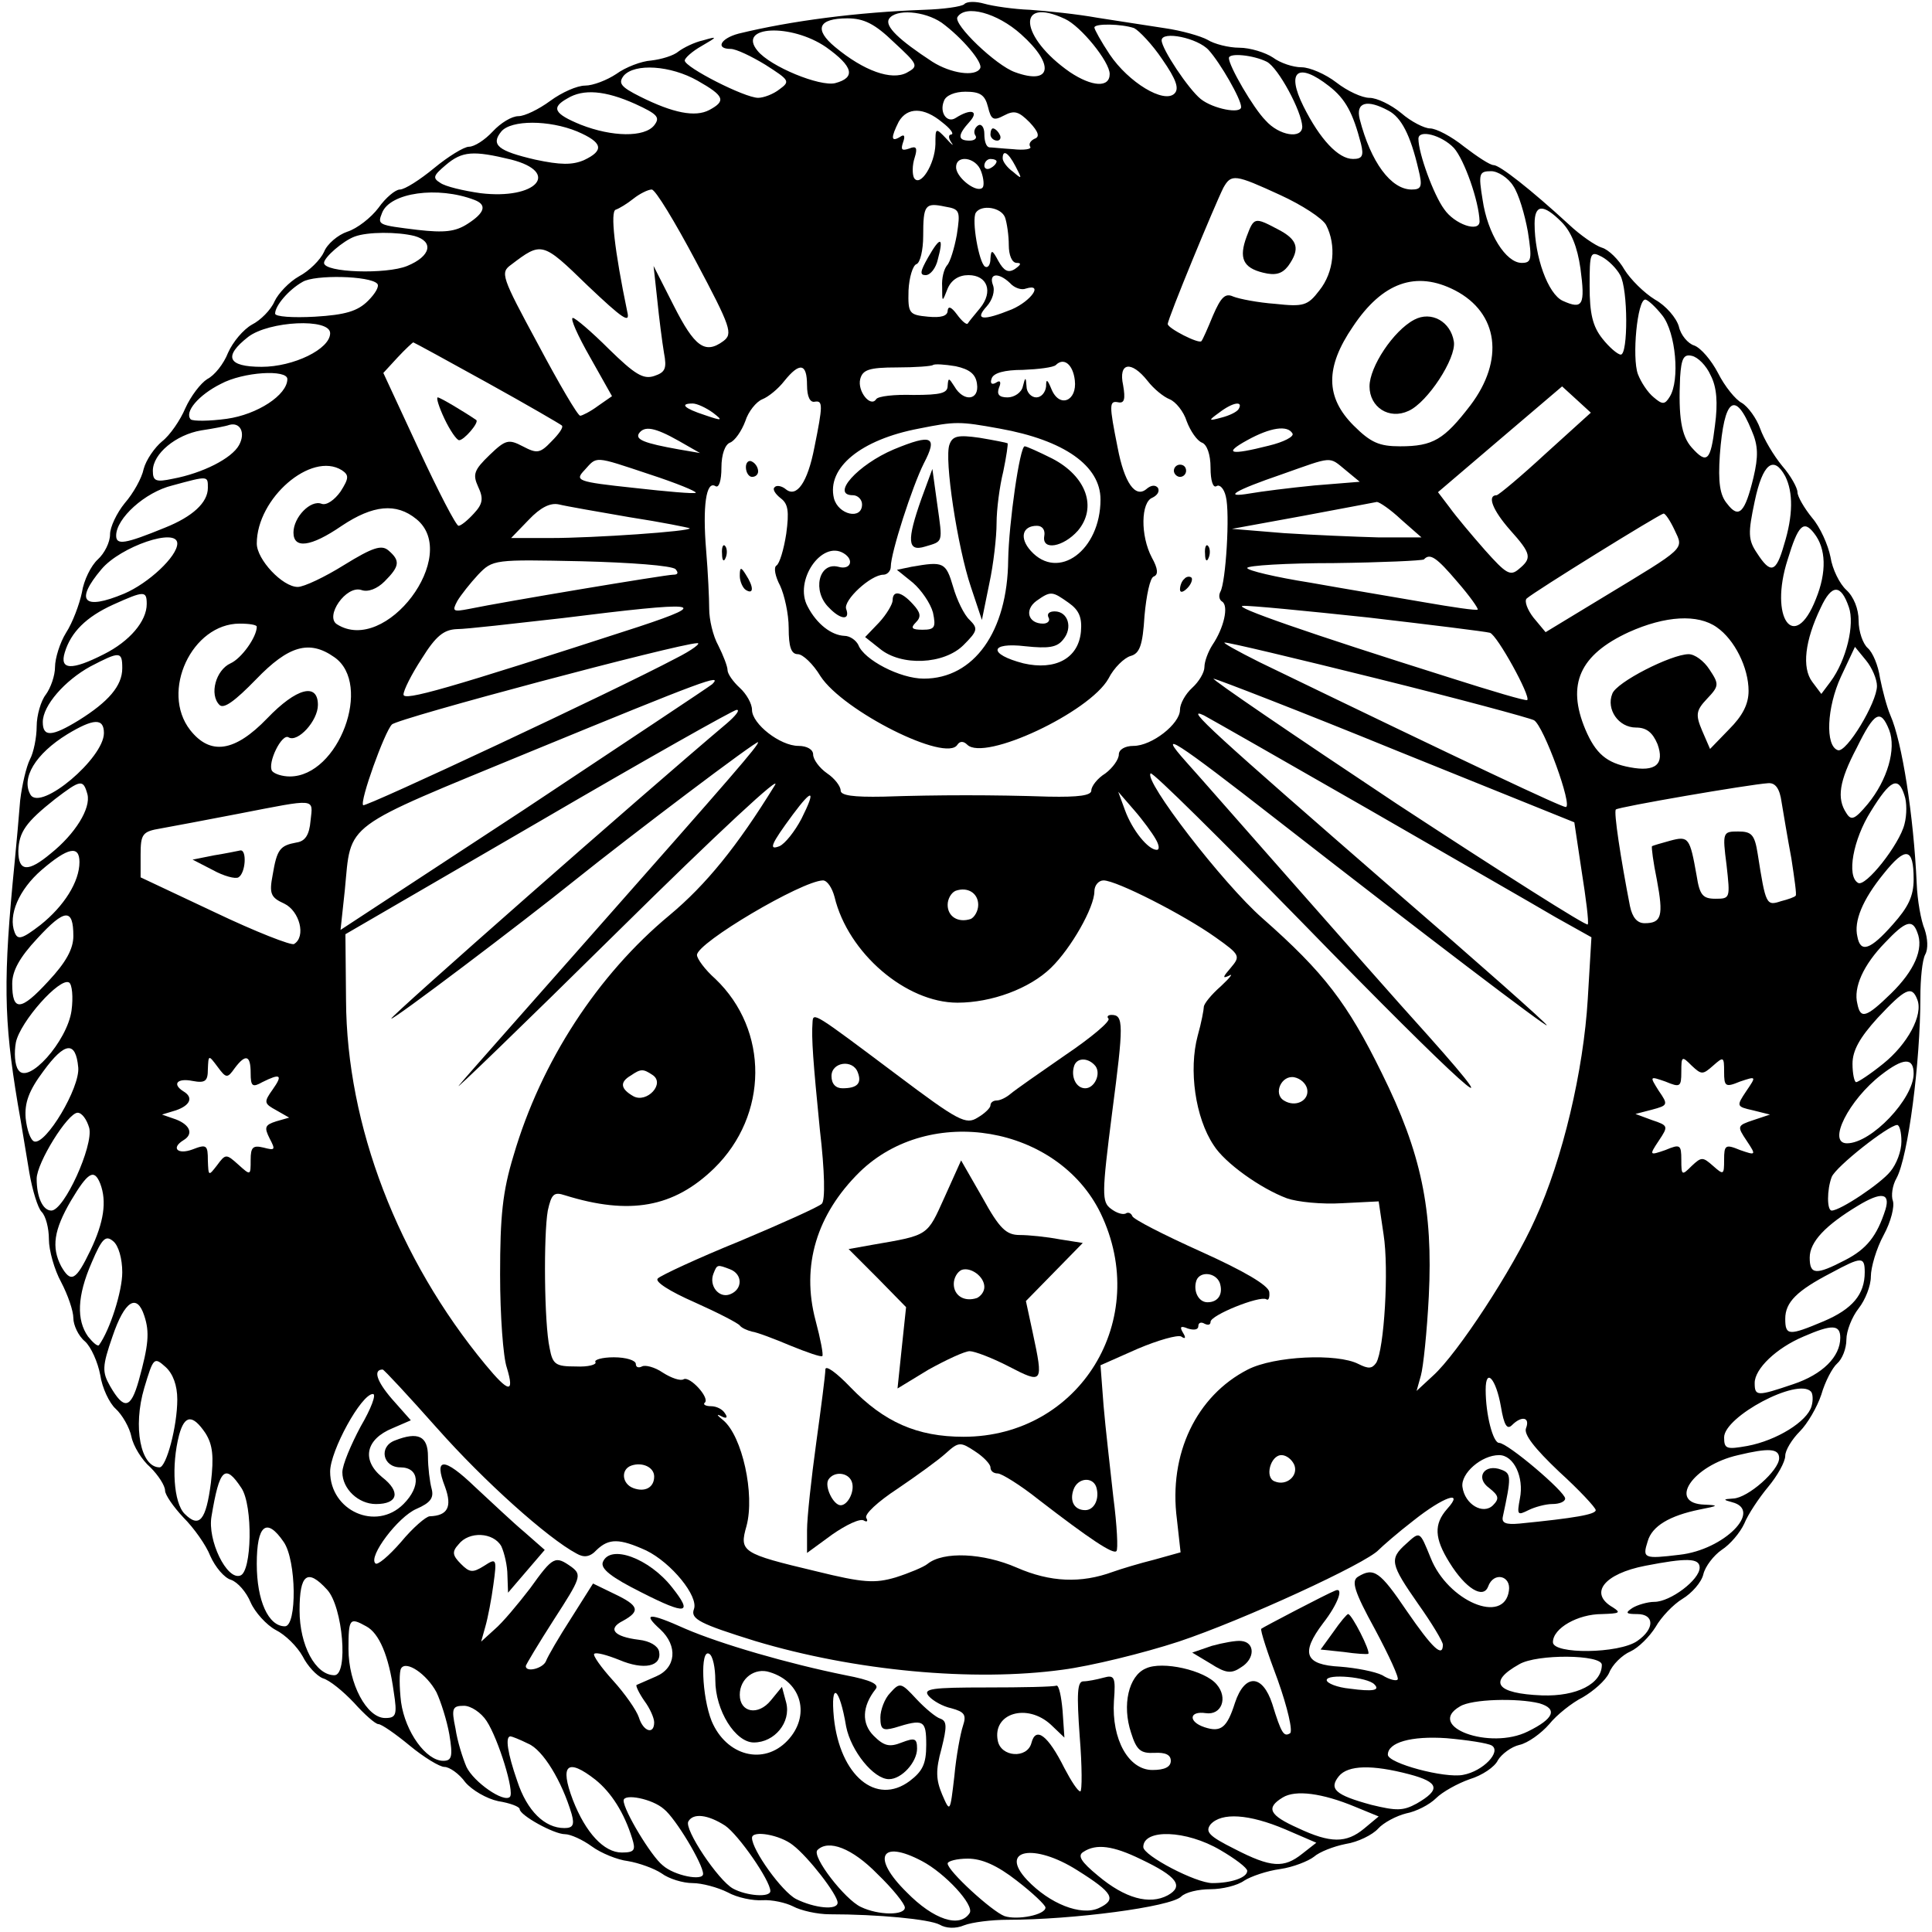 <?xml version="1.0" standalone="no"?>
<!DOCTYPE svg PUBLIC "-//W3C//DTD SVG 20010904//EN"
 "http://www.w3.org/TR/2001/REC-SVG-20010904/DTD/svg10.dtd">
<svg version="1.0" xmlns="http://www.w3.org/2000/svg"
 width="316pt" height="316pt" viewBox="0 0 316 316"
 preserveAspectRatio="xMidYMid meet">

<g transform="translate(0,316) scale(0.1,-0.1)"
fill="#000000" stroke="none">
<path d="M1577 3153 c-5 -4 -34 -8 -65 -9 -110 -4 -218 -18 -304 -39 -30 -8
-38 -25 -13 -25 9 0 34 -12 57 -26 39 -25 41 -27 23 -40 -10 -8 -26 -14 -35
-14 -22 0 -120 50 -120 61 0 4 12 15 28 24 26 15 26 16 2 9 -14 -3 -32 -12
-40 -18 -8 -7 -28 -13 -45 -15 -16 -1 -42 -11 -57 -22 -15 -10 -38 -19 -51
-19 -13 0 -38 -11 -57 -25 -19 -14 -42 -25 -52 -25 -11 0 -29 -11 -42 -25 -13
-14 -30 -25 -39 -25 -8 0 -34 -16 -57 -35 -23 -19 -48 -35 -56 -35 -7 0 -23
-13 -35 -30 -12 -16 -35 -34 -51 -39 -15 -5 -33 -20 -38 -33 -6 -13 -24 -31
-41 -40 -16 -9 -34 -28 -40 -41 -6 -14 -23 -31 -37 -38 -14 -8 -31 -28 -39
-46 -7 -18 -22 -37 -34 -43 -11 -7 -27 -28 -36 -48 -8 -19 -25 -44 -38 -54
-12 -10 -26 -30 -30 -45 -3 -15 -17 -40 -31 -56 -13 -16 -24 -39 -24 -51 0
-13 -9 -31 -20 -41 -11 -10 -23 -34 -26 -54 -4 -19 -15 -49 -26 -66 -10 -16
-18 -42 -18 -56 0 -14 -7 -34 -15 -45 -8 -10 -15 -34 -15 -52 0 -18 -5 -43
-11 -54 -6 -12 -13 -42 -16 -67 -2 -25 -6 -71 -9 -101 -19 -191 -18 -257 5
-395 6 -33 14 -84 19 -113 5 -29 14 -58 20 -64 7 -7 12 -27 12 -45 0 -18 9
-50 20 -70 11 -21 20 -47 20 -59 0 -11 8 -29 19 -38 10 -9 21 -34 25 -55 3
-21 15 -46 25 -55 11 -10 23 -31 26 -46 3 -15 17 -38 31 -50 13 -13 24 -30 24
-38 0 -7 14 -27 30 -44 17 -17 37 -45 44 -63 8 -18 23 -36 34 -39 11 -4 25
-20 32 -37 7 -16 26 -37 41 -45 16 -8 35 -27 44 -43 8 -16 23 -32 33 -36 11
-3 33 -21 51 -40 17 -19 35 -35 40 -35 5 0 28 -16 51 -35 23 -19 49 -35 57
-35 8 0 24 -11 34 -25 11 -13 35 -27 54 -31 19 -3 35 -9 35 -13 0 -10 56 -41
74 -41 9 0 29 -9 44 -20 15 -11 42 -22 59 -24 18 -3 43 -12 55 -20 12 -9 35
-16 51 -16 15 0 41 -7 57 -15 16 -9 42 -14 57 -13 16 1 38 -4 50 -10 13 -7 40
-13 60 -13 79 0 163 -8 180 -17 10 -6 26 -7 40 -1 13 5 45 9 71 9 106 0 267
21 284 38 7 7 28 12 48 12 19 0 44 6 55 14 11 7 37 16 59 19 21 3 46 13 55 20
9 8 32 17 52 21 20 3 44 15 53 25 9 10 30 21 46 25 16 3 38 14 49 25 10 10 35
24 55 31 20 6 41 20 46 31 6 10 22 22 35 25 14 3 36 19 49 34 12 15 37 35 55
44 17 10 37 27 43 40 5 13 21 29 35 35 13 6 31 24 41 40 9 16 29 37 44 46 15
9 31 27 34 40 3 13 17 31 30 40 14 9 30 28 37 43 6 15 24 42 39 60 15 18 28
41 28 51 0 9 11 27 24 40 12 12 28 39 35 60 6 21 18 44 26 51 8 7 15 24 15 39
0 14 9 37 20 51 11 14 20 37 20 52 0 15 9 46 21 68 12 22 18 47 15 56 -3 8 -1
25 6 37 19 35 39 190 39 296 0 29 3 61 8 70 5 9 4 26 -1 41 -6 14 -12 48 -13
75 -5 111 -24 232 -43 275 -6 14 -13 41 -17 61 -3 21 -12 42 -20 49 -8 7 -15
27 -15 45 0 19 -8 39 -20 50 -11 10 -23 34 -26 54 -4 20 -17 49 -30 64 -13 16
-24 35 -24 42 0 7 -11 27 -25 43 -14 17 -30 44 -36 61 -6 17 -20 36 -30 42
-10 5 -28 27 -39 49 -11 21 -28 41 -39 45 -10 3 -22 17 -25 31 -4 14 -21 34
-39 44 -18 11 -40 33 -50 49 -9 16 -26 33 -37 36 -10 3 -35 20 -54 38 -62 57
-113 97 -123 97 -6 0 -27 14 -48 30 -21 17 -46 30 -56 30 -9 0 -31 11 -47 25
-17 14 -40 25 -52 25 -12 0 -36 11 -54 25 -18 14 -44 25 -57 25 -14 0 -35 7
-47 16 -12 8 -37 16 -55 16 -17 0 -41 6 -52 13 -11 6 -42 15 -70 19 -27 4 -77
12 -110 17 -33 6 -82 11 -110 13 -27 1 -61 6 -75 10 -14 4 -29 4 -33 -1z m-37
-30 c33 -24 69 -66 63 -75 -8 -14 -48 -8 -78 11 -55 36 -78 58 -71 70 11 17
58 13 86 -6z m130 -19 c56 -50 50 -84 -10 -62 -31 11 -101 78 -94 90 13 21 65
7 104 -28z m72 25 c26 -12 73 -70 73 -90 0 -23 -29 -21 -65 3 -82 57 -89 125
-8 87z m-280 -38 c40 -37 41 -39 21 -50 -25 -13 -70 3 -117 42 -35 29 -28 47
20 47 27 0 45 -9 76 -39z m393 23 c8 -4 30 -27 46 -51 23 -33 28 -48 20 -56
-17 -17 -75 18 -106 64 -14 21 -25 41 -25 44 0 7 45 6 65 -1z m-504 -31 c45
-32 49 -50 15 -59 -25 -6 -106 27 -127 53 -34 41 55 45 112 6z m626 -5 c19
-21 53 -80 53 -93 0 -12 -46 -3 -66 13 -20 16 -64 82 -64 96 0 16 59 4 77 -16z
m95 -19 c19 -10 57 -81 58 -106 0 -21 -38 -15 -60 10 -20 20 -60 89 -60 102 0
9 40 5 62 -6z m-931 -31 c44 -25 47 -33 19 -48 -23 -12 -59 -5 -113 22 -32 16
-36 22 -27 34 18 21 77 17 121 -8z m1033 -9 c27 -21 39 -44 52 -94 5 -20 2
-25 -13 -25 -24 0 -54 32 -81 86 -29 58 -9 73 42 33z m-1135 -29 c37 -17 41
-22 31 -35 -16 -20 -69 -19 -120 1 -44 18 -49 28 -22 43 26 16 62 13 111 -9z
m577 -5 c5 -21 9 -23 26 -14 17 9 24 7 42 -11 15 -16 17 -24 8 -27 -6 -3 -10
-8 -7 -13 3 -4 -10 -6 -28 -4 -17 1 -35 3 -39 3 -5 1 -8 10 -8 22 0 11 -5 17
-10 14 -6 -4 -8 -11 -5 -16 4 -5 -1 -9 -9 -9 -20 0 -20 9 0 31 16 18 2 22 -23
6 -14 -9 -27 9 -19 28 3 9 18 15 35 15 24 0 32 -5 37 -25z m655 -6 c21 -11 36
-40 49 -96 7 -28 5 -33 -11 -33 -34 0 -67 45 -85 115 -7 28 12 33 47 14z
m-730 -19 c13 -10 20 -19 15 -20 -5 0 -5 -6 0 -13 5 -7 1 -4 -8 6 -18 19 -18
18 -18 -9 -1 -33 -25 -71 -35 -55 -3 6 -3 21 1 33 5 16 3 20 -9 15 -12 -4 -14
-2 -10 10 4 11 2 14 -5 9 -15 -9 -15 -1 -2 25 14 24 41 24 71 -1z m-597 -15
c42 -18 45 -31 11 -47 -19 -8 -38 -8 -80 1 -60 14 -73 24 -55 46 16 19 78 19
124 0z m1434 -27 c17 -19 41 -87 42 -120 0 -19 -41 -5 -58 20 -17 23 -42 91
-42 115 0 16 38 6 58 -15z m-1542 -19 c82 -21 41 -66 -50 -55 -28 4 -58 11
-66 17 -13 8 -11 12 9 29 27 23 45 24 107 9z m825 -11 c11 -21 11 -22 -4 -9
-10 7 -17 17 -17 22 0 15 9 10 21 -13z m-56 -9 c4 -11 5 -23 2 -26 -9 -9 -40
14 -43 31 -3 24 33 20 41 -5z m25 17 c0 -3 -4 -8 -10 -11 -5 -3 -10 -1 -10 4
0 6 5 11 10 11 6 0 10 -2 10 -4z m845 -40 c9 -13 19 -47 24 -75 7 -45 6 -51
-10 -51 -26 0 -56 48 -64 103 -7 43 -6 47 14 47 11 0 28 -11 36 -24z m-381
-15 c35 -16 69 -38 75 -49 17 -33 13 -77 -11 -107 -19 -25 -26 -27 -72 -22
-28 2 -59 8 -69 12 -13 6 -20 -1 -33 -31 -9 -22 -17 -40 -19 -42 -4 -5 -55 21
-55 28 0 9 77 195 91 223 13 23 19 22 93 -12z m-1318 -8 c21 -8 17 -21 -11
-39 -20 -13 -38 -15 -82 -10 -65 8 -66 8 -58 28 13 33 91 44 151 21z m362
-100 c58 -109 61 -119 45 -131 -30 -22 -47 -9 -81 58 l-33 65 6 -55 c3 -30 8
-69 11 -87 5 -26 2 -32 -16 -38 -18 -6 -32 3 -74 44 -28 28 -55 51 -59 51 -5
0 8 -29 28 -64 l36 -64 -23 -16 c-12 -9 -26 -16 -29 -16 -4 0 -35 53 -69 117
-60 111 -62 117 -44 130 50 38 51 38 125 -34 58 -55 70 -63 65 -43 -21 101
-28 164 -19 167 6 2 19 10 29 18 10 8 24 15 30 15 6 0 38 -53 72 -117z m427
43 c-4 -22 -11 -45 -16 -50 -5 -6 -9 -21 -8 -35 0 -26 0 -26 9 -3 6 14 18 22
34 22 31 0 41 -27 19 -54 -10 -12 -19 -23 -20 -25 -2 -3 -10 4 -18 15 -9 12
-14 14 -15 6 0 -9 -11 -12 -32 -10 -31 3 -33 5 -32 43 1 21 7 41 13 43 6 2 11
23 11 46 0 51 3 55 36 48 24 -4 25 -7 19 -46z m79 28 c3 -9 6 -29 6 -45 0 -16
5 -29 13 -29 8 0 7 -3 -3 -10 -11 -7 -18 -3 -27 13 -10 19 -12 19 -13 4 0 -10
-4 -16 -9 -13 -10 7 -22 76 -15 88 9 14 42 9 48 -8z m910 -7 c16 -16 26 -41
31 -76 8 -60 4 -68 -29 -53 -24 11 -46 72 -46 126 0 32 14 33 44 3z m-1876
-23 c32 -9 27 -33 -12 -49 -34 -14 -136 -11 -136 5 0 9 31 36 50 43 21 8 70 8
98 1z m1972 -64 c13 -23 13 -130 1 -130 -5 0 -19 12 -30 26 -16 20 -21 41 -21
86 0 55 1 58 20 48 11 -6 24 -19 30 -30z m-2033 -14 c4 -4 -3 -16 -15 -28 -17
-17 -37 -23 -87 -26 -36 -2 -65 0 -65 5 0 13 22 39 45 52 20 12 110 10 122 -3z
m1035 1 c7 -8 19 -12 26 -9 29 9 9 -20 -23 -34 -47 -19 -62 -18 -41 5 9 10 14
25 10 35 -7 19 9 21 28 3z m728 -12 c71 -37 81 -114 25 -188 -43 -56 -61 -67
-115 -67 -34 0 -48 6 -76 34 -46 46 -47 95 -1 162 48 72 103 92 167 59z m339
-41 c22 -28 29 -106 12 -133 -8 -13 -12 -13 -26 -1 -10 8 -21 25 -26 38 -10
27 -1 122 12 122 4 0 17 -12 28 -26z m-2179 -29 c0 -26 -60 -55 -112 -55 -56
0 -63 17 -22 49 34 26 134 31 134 6z m257 -81 c65 -36 120 -68 122 -70 3 -3
-5 -14 -17 -26 -19 -20 -24 -20 -47 -8 -23 12 -28 11 -54 -14 -26 -25 -28 -32
-19 -52 9 -19 8 -28 -7 -44 -10 -11 -21 -20 -25 -20 -4 0 -33 56 -65 125 l-58
125 23 25 c13 14 25 25 26 25 1 0 56 -30 121 -66z m2001 12 c10 -19 12 -45 7
-82 -7 -58 -13 -64 -38 -36 -17 19 -22 50 -19 115 2 31 6 38 19 35 10 -2 24
-16 31 -32z m-1200 -14 c4 -27 -22 -30 -37 -4 -9 14 -10 15 -11 1 0 -12 -11
-15 -56 -15 -31 1 -58 -2 -61 -7 -9 -14 -31 13 -26 33 4 15 14 19 60 19 30 0
57 2 59 4 3 2 19 1 37 -2 23 -5 33 -13 35 -29z m160 6 c4 -34 -25 -46 -38 -15
-7 17 -9 18 -9 5 -1 -10 -8 -18 -16 -18 -8 0 -16 8 -16 18 -1 16 -2 16 -6 0
-2 -10 -14 -18 -25 -18 -14 0 -18 5 -14 16 4 9 2 13 -5 8 -7 -4 -10 -1 -7 7 3
9 21 14 51 14 25 1 50 4 54 8 13 13 28 1 31 -25z m-438 -8 c0 -19 5 -29 13
-27 13 2 13 -6 -1 -75 -11 -57 -29 -83 -47 -68 -6 5 -15 7 -18 3 -4 -3 1 -11
10 -18 12 -9 14 -21 9 -58 -4 -26 -11 -49 -16 -52 -5 -3 -2 -18 6 -33 7 -15
14 -46 14 -69 0 -31 4 -43 15 -43 8 0 25 -16 37 -36 37 -57 206 -142 224 -112
4 6 10 6 16 0 28 -28 200 53 231 108 9 18 26 34 36 37 15 4 20 17 23 66 3 33
9 62 15 64 8 3 7 13 -3 31 -19 36 -18 91 1 98 8 4 12 10 9 16 -4 5 -11 5 -19
-2 -18 -15 -36 10 -47 68 -14 70 -14 77 1 74 10 -2 12 5 8 28 -8 37 13 41 40
7 10 -13 26 -26 36 -30 10 -4 23 -20 28 -36 6 -16 17 -32 25 -35 8 -3 14 -19
14 -41 0 -21 4 -34 10 -30 5 3 12 -4 15 -17 7 -27 0 -141 -9 -156 -3 -6 -2
-13 3 -16 11 -7 3 -43 -16 -71 -7 -11 -13 -27 -13 -36 0 -9 -9 -24 -20 -34
-11 -10 -20 -26 -20 -36 0 -23 -46 -59 -76 -59 -14 0 -24 -6 -24 -14 0 -8 -10
-22 -22 -31 -13 -8 -23 -21 -23 -28 0 -8 -20 -11 -70 -10 -89 3 -181 3 -270 0
-50 -1 -70 2 -70 10 0 7 -10 20 -22 28 -13 9 -23 23 -23 31 0 8 -10 14 -24 14
-30 0 -76 36 -76 59 0 10 -9 26 -20 36 -11 10 -20 23 -20 29 0 6 -7 24 -15 40
-9 16 -15 43 -15 60 0 17 -2 60 -5 96 -6 72 0 114 15 105 6 -4 10 9 10 30 0
22 6 38 14 41 8 3 19 19 25 35 5 16 18 32 28 36 10 4 26 17 36 30 25 31 37 29
37 -7z m-850 10 c0 -26 -49 -58 -99 -65 -29 -4 -55 -4 -59 -1 -11 12 13 40 49
58 37 20 109 24 109 8z m2058 -122 c-40 -37 -76 -67 -80 -68 -16 0 -7 -24 22
-57 35 -39 36 -46 14 -64 -14 -12 -21 -7 -55 31 -22 25 -48 56 -58 70 l-19 25
102 87 101 86 23 -21 24 -22 -74 -67z m-1362 67 c17 -13 16 -14 -13 -4 -34 11
-42 19 -20 19 7 0 22 -7 33 -15z m860 6 c-3 -5 -16 -11 -28 -14 -22 -6 -22 -5
-4 8 22 17 40 20 32 6z m839 -35 c11 -25 11 -43 3 -77 -14 -58 -24 -68 -43
-43 -12 14 -15 35 -12 80 7 93 25 106 52 40z m-2474 -24 c-12 -22 -60 -46
-108 -55 -28 -6 -33 -4 -33 13 0 28 38 59 79 66 20 3 41 7 46 9 18 5 27 -13
16 -33z m1244 27 c106 -19 165 -61 165 -116 0 -83 -69 -134 -114 -84 -19 21
-14 41 10 41 9 0 14 -7 12 -17 -4 -24 31 -18 55 9 32 38 14 89 -42 118 -22 11
-42 20 -45 20 -8 0 -26 -126 -27 -186 -1 -117 -56 -194 -138 -194 -39 0 -98
31 -107 55 -4 8 -14 15 -23 15 -21 1 -45 19 -60 48 -23 42 23 109 59 87 18
-11 11 -28 -9 -22 -32 8 -43 -40 -15 -67 19 -20 35 -21 28 -2 -5 14 40 56 61
56 6 0 12 6 12 13 0 23 35 131 54 169 23 44 14 49 -49 23 -59 -25 -104 -75
-67 -75 8 0 15 -7 15 -15 0 -26 -39 -17 -46 10 -12 50 44 96 139 114 60 12 66
12 132 0z m-525 -20 l35 -20 -35 6 c-56 10 -71 16 -65 26 9 13 26 10 65 -12z
m1004 12 c3 -5 -14 -14 -39 -20 -63 -16 -75 -13 -35 9 38 21 66 25 74 11z
m-1051 -67 c43 -14 77 -28 75 -30 -2 -2 -48 2 -101 8 -94 10 -97 12 -81 29 21
23 14 24 107 -7z m1138 7 l23 -19 -74 -6 c-41 -4 -88 -10 -105 -13 -47 -8 -25
5 51 31 85 30 77 30 105 7z m-1642 0 c12 -8 12 -13 -2 -35 -10 -14 -23 -23
-31 -20 -18 7 -46 -22 -46 -47 0 -27 28 -24 79 11 51 34 89 38 122 11 73 -59
-50 -223 -130 -172 -20 13 15 64 40 56 11 -4 26 2 38 14 25 25 26 34 6 51 -11
9 -25 5 -72 -24 -32 -20 -66 -36 -76 -36 -25 0 -67 45 -67 71 0 74 89 151 139
120z m2361 -10 c13 -26 13 -64 -2 -112 -13 -46 -22 -48 -44 -14 -15 22 -15 33
-4 85 13 62 31 76 50 41z m-2580 -19 c0 -24 -25 -47 -70 -65 -66 -27 -80 -29
-80 -13 0 28 47 71 92 82 59 16 58 16 58 -4z m690 -48 c52 -8 96 -17 98 -18 4
-5 -157 -16 -227 -16 l-65 0 29 30 c19 20 35 28 49 25 12 -3 64 -12 116 -21z
m1262 -4 l33 -29 -70 0 c-38 1 -108 4 -155 7 l-85 7 115 21 c63 12 118 22 122
23 4 0 22 -12 40 -29z m447 -17 c15 -32 20 -27 -117 -110 l-94 -57 -20 24
c-10 13 -15 27 -11 31 12 11 217 138 224 139 3 0 11 -12 18 -27z m228 -5 c20
-25 21 -64 3 -108 -35 -89 -77 -31 -46 65 17 56 26 65 43 43z m-2677 -17 c0
-21 -47 -65 -87 -82 -67 -28 -81 -12 -37 40 31 37 124 69 124 42z m815 -42 c5
-6 4 -9 -4 -9 -12 0 -276 -44 -334 -56 -26 -5 -28 -4 -19 13 6 10 21 29 34 43
24 25 26 25 169 22 79 -2 148 -7 154 -13z m1279 -21 c20 -23 34 -43 33 -45 -2
-2 -42 4 -88 12 -46 8 -130 22 -186 32 -57 9 -103 20 -103 24 0 4 64 8 142 8
78 1 144 4 147 6 10 11 21 3 55 -37z m640 -41 c10 -28 -4 -87 -30 -122 l-15
-20 -15 20 c-17 23 -12 67 14 121 18 39 33 39 46 1z m-2784 5 c0 -28 -28 -61
-70 -82 -53 -27 -73 -26 -64 3 10 33 35 58 79 78 51 23 55 23 55 1z m1508 2
c17 -12 22 -24 20 -47 -4 -44 -42 -64 -94 -52 -58 15 -56 35 3 28 38 -4 52 -2
62 11 16 19 8 46 -14 46 -9 0 -13 -4 -10 -10 3 -5 -1 -10 -9 -10 -24 0 -31 22
-11 37 24 17 26 16 53 -3z m-703 -39 c-317 -103 -385 -122 -385 -111 0 7 13
33 30 59 23 37 36 47 57 48 16 0 93 9 173 18 224 28 246 26 125 -14z m1193 15
c103 -12 192 -23 199 -25 12 -4 67 -104 61 -110 -2 -2 -59 15 -128 37 -232 73
-355 116 -337 117 9 1 102 -8 205 -19z m570 -16 c29 -20 52 -66 52 -104 0 -22
-10 -41 -32 -63 l-31 -32 -13 30 c-11 26 -10 33 8 52 20 21 20 24 4 48 -9 14
-24 25 -34 25 -28 0 -119 -46 -125 -65 -10 -25 10 -55 39 -55 17 0 27 -8 35
-27 12 -33 -3 -46 -45 -38 -38 7 -56 22 -73 62 -31 74 -9 122 71 159 60 27
113 30 144 8z m-2388 1 c0 -17 -25 -52 -43 -60 -24 -11 -35 -51 -18 -68 7 -7
25 6 60 42 53 55 87 65 128 36 63 -44 7 -195 -73 -195 -12 0 -25 4 -29 9 -8
13 16 62 27 55 15 -9 48 27 48 53 0 37 -35 28 -83 -22 -53 -55 -93 -61 -126
-19 -49 63 3 174 81 174 16 0 28 -2 28 -5z m685 -52 c-100 -53 -508 -244 -511
-240 -6 6 35 120 47 132 9 10 468 132 499 133 8 1 -7 -11 -35 -25z m1148 -33
c133 -33 248 -64 256 -68 16 -9 64 -142 52 -142 -7 0 -152 68 -501 237 -36 18
-61 32 -57 32 4 1 117 -26 250 -59z m817 -12 c0 -27 -50 -110 -64 -105 -21 7
-18 70 5 120 l23 49 18 -22 c10 -12 18 -31 18 -42z m-2870 29 c0 -29 -23 -55
-71 -85 -44 -27 -59 -28 -59 -3 0 27 36 68 78 91 48 25 52 25 52 -3z m965 -26
c-6 -5 -145 -97 -309 -206 l-299 -196 7 65 c11 113 -8 98 307 228 280 115 312
127 294 109z m1120 -109 l290 -117 12 -80 c7 -44 12 -83 10 -87 -1 -4 -141 85
-312 197 -170 113 -305 205 -300 205 6 -1 141 -53 300 -118z m-1096 45 c-141
-119 -549 -478 -549 -483 0 -5 213 156 300 226 91 73 300 231 300 226 0 -6
-39 -51 -274 -317 -104 -118 -201 -227 -215 -244 -14 -16 102 96 258 250 166
164 273 263 258 240 -61 -99 -112 -162 -172 -212 -117 -97 -210 -239 -255
-393 -18 -59 -22 -99 -22 -195 0 -66 5 -135 11 -152 13 -43 3 -41 -35 5 -143
173 -227 391 -228 596 l-1 108 315 183 c173 101 320 184 325 184 6 0 -2 -10
-16 -22z m1050 -141 c135 -78 273 -157 305 -176 l59 -33 -6 -101 c-7 -117 -41
-262 -86 -360 -36 -81 -127 -220 -167 -256 l-27 -25 7 25 c4 14 10 72 13 130
7 141 -12 234 -77 365 -56 114 -94 164 -195 253 -65 57 -195 226 -183 237 3 3
115 -108 249 -245 257 -264 354 -351 205 -184 -49 54 -150 169 -225 254 -75
85 -152 173 -171 194 -50 56 -18 35 150 -96 240 -187 440 -339 440 -335 0 3
-113 103 -252 223 -292 254 -343 300 -309 284 13 -7 134 -76 270 -154z m851
130 c12 -31 -3 -82 -35 -121 -21 -25 -27 -28 -35 -15 -16 24 -12 52 17 107 29
59 39 64 53 29z m-2920 -5 c0 -41 -103 -128 -120 -101 -16 27 8 67 60 99 43
26 60 27 60 2z m-27 -100 c6 -23 -20 -65 -60 -97 -37 -31 -53 -30 -53 4 1 31
12 47 60 85 42 32 46 33 53 8z m2771 -13 c3 -18 10 -60 16 -92 5 -33 9 -60 7
-61 -1 -2 -12 -6 -24 -9 -24 -8 -25 -6 -38 77 -5 32 -10 37 -32 37 -25 0 -26
-1 -19 -55 6 -54 6 -55 -18 -55 -21 0 -26 6 -31 38 -11 62 -13 65 -43 57 -15
-4 -28 -8 -30 -9 -1 -2 2 -26 8 -55 11 -59 8 -71 -20 -71 -12 0 -20 9 -24 28
-15 77 -27 155 -23 158 3 4 218 41 249 43 12 1 19 -9 22 -31z m201 11 c4 -11
4 -32 0 -47 -8 -33 -64 -104 -76 -96 -19 11 -8 71 21 117 32 52 45 58 55 26z
m-1804 -38 c-11 -21 -27 -41 -36 -45 -18 -7 -15 2 22 52 32 43 38 41 14 -7z
m579 -33 c6 -10 7 -18 2 -18 -14 0 -40 32 -52 65 l-11 30 26 -30 c14 -16 30
-38 35 -47z m-1382 30 c-2 -24 -9 -34 -23 -36 -27 -5 -32 -11 -39 -53 -6 -31
-3 -37 19 -47 25 -12 36 -54 16 -66 -4 -3 -63 20 -130 52 l-121 57 0 37 c0 34
3 38 33 43 17 3 75 14 127 24 129 25 122 26 118 -11z m-378 -68 c0 -32 -25
-72 -64 -103 -30 -23 -37 -25 -42 -12 -11 28 7 70 44 102 43 37 62 41 62 13z
m3000 -28 c0 -28 -9 -46 -34 -74 -37 -42 -53 -47 -58 -20 -6 25 8 60 43 103
36 45 49 43 49 -9z m-1765 -29 c22 -92 117 -173 201 -173 56 0 118 23 153 57
33 32 71 99 71 125 0 10 7 18 15 18 21 0 131 -56 183 -93 41 -29 41 -31 25
-50 -13 -15 -14 -18 -3 -13 8 5 2 -3 -13 -17 -16 -14 -28 -29 -28 -34 0 -4 -4
-26 -10 -47 -15 -56 -4 -134 26 -179 18 -29 77 -71 120 -87 17 -6 57 -10 90
-8 l60 3 8 -54 c9 -57 1 -188 -12 -210 -7 -10 -13 -10 -29 -2 -35 18 -138 13
-181 -9 -84 -43 -130 -138 -116 -245 l6 -54 -43 -12 c-24 -6 -54 -15 -68 -20
-52 -19 -102 -17 -157 7 -55 24 -120 27 -146 6 -6 -5 -30 -15 -52 -22 -34 -10
-53 -9 -130 10 -122 29 -126 32 -114 74 14 52 -7 147 -38 173 -10 8 -12 11 -4
7 9 -5 12 -3 7 4 -4 7 -14 12 -23 12 -9 0 -14 3 -10 6 8 8 -25 44 -35 38 -5
-3 -20 2 -34 11 -13 9 -29 13 -34 10 -6 -3 -10 -1 -10 4 0 6 -16 11 -36 11
-19 0 -33 -4 -30 -8 2 -4 -12 -8 -32 -7 -33 0 -38 3 -43 30 -9 41 -10 185 -3
225 6 27 10 31 28 25 106 -33 178 -20 244 44 89 87 90 226 2 310 -17 15 -30
33 -30 39 0 20 171 121 206 122 7 0 15 -12 19 -27z m235 -13 c0 -10 -6 -20
-12 -23 -21 -7 -38 4 -38 23 0 10 6 20 13 23 20 7 37 -4 37 -23z m-1480 -51
c0 -21 -12 -43 -41 -74 -45 -49 -59 -50 -59 -4 0 21 12 43 41 74 45 49 59 50
59 4z m3016 6 c11 -27 -5 -63 -43 -100 -41 -40 -50 -42 -55 -17 -7 27 10 64
45 100 34 36 45 39 53 17z m-3019 -128 c-7 -50 -71 -122 -87 -97 -6 8 -7 29
-4 45 7 34 72 107 87 98 5 -3 7 -24 4 -46z m3019 18 c10 -25 -16 -73 -56 -105
-21 -17 -41 -30 -44 -30 -3 0 -6 14 -6 30 0 22 12 43 41 75 45 48 56 54 65 30z
m-3008 -111 c3 -33 -53 -127 -72 -121 -6 2 -12 19 -14 38 -2 25 5 45 29 77 35
48 53 50 57 6z m256 -1 c18 24 26 21 26 -8 0 -22 3 -24 19 -15 30 15 34 12 17
-12 -15 -21 -14 -23 6 -34 l21 -12 -21 -6 c-19 -6 -20 -10 -11 -28 10 -19 9
-20 -10 -15 -17 4 -21 1 -21 -20 0 -26 0 -26 -20 -8 -20 18 -21 18 -35 -1 -14
-18 -14 -18 -15 8 0 25 -2 27 -25 18 -24 -9 -36 2 -15 15 17 10 11 25 -12 34
l-23 8 23 7 c23 8 29 21 12 31 -19 12 -10 22 15 17 21 -4 25 0 25 19 1 24 1
24 16 4 14 -19 16 -19 28 -2z m2418 4 c17 15 18 15 18 -10 0 -24 2 -26 26 -16
27 9 27 9 10 -16 -16 -24 -16 -25 11 -31 l28 -7 -27 -9 c-27 -9 -27 -10 -11
-34 16 -24 15 -24 -11 -15 -24 10 -26 8 -26 -16 0 -25 -1 -25 -18 -10 -17 15
-19 15 -35 0 -16 -16 -17 -16 -17 10 0 25 -2 26 -26 16 -26 -9 -27 -9 -11 15
16 24 16 25 -11 34 l-27 10 27 7 c26 7 27 8 11 31 -15 24 -15 24 11 15 24 -10
26 -9 26 16 0 26 1 26 17 10 16 -15 18 -15 35 0z m328 -13 c0 -41 -69 -114
-109 -114 -33 0 3 71 56 112 36 28 53 29 53 2z m-2063 -2 c22 -14 -9 -47 -31
-35 -21 12 -23 23 -4 34 16 11 20 11 35 1z m1071 -23 c4 -19 -19 -31 -38 -19
-18 11 -4 42 17 38 10 -2 19 -10 21 -19z m-1992 -64 c7 -29 -41 -135 -62 -135
-14 0 -24 22 -24 52 0 26 51 108 67 108 7 0 15 -11 19 -25z m2964 -22 c0 -16
-8 -37 -18 -49 -16 -20 -82 -64 -96 -64 -8 0 -8 34 0 55 7 17 92 84 107 85 4
0 7 -12 7 -27z m-2946 -69 c11 -29 6 -63 -16 -109 -24 -50 -32 -54 -48 -26
-16 31 -12 59 16 107 28 47 38 53 48 28z m2920 -42 c-14 -44 -31 -65 -66 -83
-48 -25 -58 -24 -58 4 0 26 26 53 79 85 38 23 53 21 45 -6z m-2884 -103 c0
-31 -20 -94 -38 -119 -2 -3 -10 4 -18 14 -19 27 -18 66 6 121 17 40 23 45 35
35 9 -7 15 -29 15 -51z m2850 0 c0 -36 -20 -60 -67 -80 -57 -24 -63 -24 -63 4
0 27 19 46 75 75 50 27 55 27 55 1z m-2814 -71 c9 -27 7 -48 -9 -106 -13 -46
-24 -49 -47 -9 -13 23 -13 32 4 81 20 59 40 71 52 34z m2774 -36 c0 -31 -29
-60 -77 -76 -59 -20 -63 -20 -63 2 0 23 35 57 80 76 46 20 60 20 60 -2z
m-2720 -101 c0 -44 -18 -111 -29 -111 -31 0 -44 66 -25 130 15 50 16 51 35 34
12 -11 19 -30 19 -53z m425 -47 c77 -87 181 -180 228 -205 12 -7 22 -6 33 6
20 19 37 19 81 -1 41 -20 86 -75 78 -96 -6 -16 10 -24 100 -52 163 -49 357
-67 503 -47 46 6 132 27 190 46 105 35 307 128 327 150 6 6 31 28 57 48 49 39
84 51 55 19 -22 -25 -21 -48 4 -88 26 -42 55 -60 63 -39 9 25 38 18 34 -7 -8
-56 -100 -17 -128 54 -18 44 -17 44 -40 23 -28 -25 -26 -33 20 -99 22 -31 40
-61 40 -66 0 -22 -17 -6 -59 55 -44 65 -54 72 -80 56 -11 -7 -6 -24 28 -86 23
-43 40 -80 37 -82 -2 -3 -14 0 -25 7 -12 6 -43 12 -69 14 -58 3 -65 22 -28 71
25 32 35 61 19 53 -13 -5 -118 -60 -120 -62 -2 -2 10 -39 27 -84 16 -45 25
-84 20 -87 -10 -6 -14 -1 -29 48 -16 49 -45 50 -61 2 -13 -41 -23 -49 -50 -40
-27 9 -25 27 2 23 26 -4 37 25 18 47 -19 23 -89 39 -116 26 -28 -12 -39 -60
-24 -105 9 -29 16 -34 38 -33 18 1 27 -3 27 -13 0 -10 -10 -15 -30 -15 -39 0
-67 50 -63 113 3 39 1 43 -17 38 -11 -3 -26 -6 -33 -6 -10 0 -11 -20 -6 -90 4
-49 4 -90 1 -90 -4 0 -15 17 -26 38 -27 54 -47 69 -54 41 -7 -26 -50 -23 -55
4 -9 45 48 62 87 26 l22 -21 -3 44 c-2 23 -6 42 -10 41 -5 -2 -56 -3 -114 -3
-90 0 -105 -2 -95 -14 7 -8 23 -17 37 -20 22 -6 25 -11 19 -29 -4 -12 -11 -49
-14 -82 -7 -60 -7 -60 -20 -30 -10 24 -11 39 -1 75 9 36 9 45 -2 49 -7 2 -25
17 -39 32 -25 27 -27 28 -43 10 -9 -9 -16 -28 -16 -40 0 -20 4 -22 23 -17 48
15 52 13 52 -28 0 -31 -6 -43 -27 -59 -55 -41 -114 9 -124 103 -6 61 9 52 20
-14 8 -40 45 -86 70 -86 21 0 46 28 46 50 0 17 -4 18 -25 10 -20 -8 -29 -6
-46 11 -20 20 -19 48 3 76 7 8 -7 15 -49 23 -94 19 -204 51 -262 76 -60 27
-71 26 -41 -1 29 -27 26 -63 -7 -77 -16 -7 -30 -13 -32 -14 -1 -2 4 -13 13
-26 9 -12 16 -28 16 -35 0 -21 -18 -15 -25 8 -4 12 -23 39 -42 60 -20 22 -34
42 -31 44 3 3 21 -2 41 -10 40 -17 70 -11 65 14 -2 9 -15 17 -33 19 -41 5 -52
18 -26 31 29 16 26 25 -14 44 l-35 17 -36 -57 c-20 -31 -38 -62 -41 -70 -5
-12 -33 -19 -33 -8 0 2 21 37 46 76 44 68 46 73 29 86 -27 19 -30 18 -68 -35
-20 -26 -45 -56 -58 -67 l-22 -20 7 25 c4 14 10 45 13 68 6 43 5 44 -15 31
-19 -12 -24 -11 -38 3 -14 14 -15 20 -4 32 17 22 57 20 70 -3 5 -11 10 -32 10
-48 l1 -28 30 35 30 35 -33 29 c-18 15 -54 49 -81 74 -51 49 -68 49 -49 0 12
-33 4 -47 -25 -48 -6 0 -28 -19 -47 -42 -20 -23 -39 -39 -42 -35 -12 11 37 76
67 89 23 10 29 18 25 33 -3 11 -6 35 -6 53 0 33 -16 41 -54 26 -27 -10 -20
-44 9 -44 31 0 34 -31 5 -60 -45 -45 -120 -11 -120 53 0 34 51 127 70 127 6 0
-3 -24 -20 -53 -16 -30 -30 -63 -30 -75 0 -27 26 -52 55 -52 36 0 41 20 10 44
-34 28 -27 62 17 80 l30 13 -31 35 c-25 29 -31 48 -15 48 2 0 42 -43 89 -96z
m1740 35 c5 -30 10 -38 18 -30 16 16 30 13 23 -5 -4 -10 14 -33 54 -71 33 -30
60 -59 60 -63 0 -7 -34 -13 -125 -22 -22 -2 -29 1 -27 11 14 65 14 71 -2 77
-28 11 -44 -13 -20 -30 15 -12 17 -17 6 -28 -16 -16 -46 1 -50 30 -3 22 31 52
60 52 24 0 41 -36 34 -71 -5 -27 -4 -28 14 -19 10 5 28 10 39 10 12 0 21 4 21
9 0 11 -94 91 -108 91 -10 0 -22 46 -22 87 0 37 17 18 25 -28z m507 25 c3 -3
4 -14 1 -24 -7 -25 -57 -56 -105 -65 -34 -6 -38 -5 -38 14 0 34 120 98 142 75z
m-2626 -68 c12 -19 14 -38 9 -81 -8 -62 -19 -75 -43 -51 -18 18 -22 79 -9 129
9 33 22 34 43 3z m2574 -41 c0 -20 -51 -65 -75 -66 -17 -1 -17 -2 -2 -6 51
-13 -13 -78 -86 -86 -58 -7 -61 -6 -52 22 7 25 36 42 85 52 31 6 32 7 8 8 -61
2 -20 64 55 81 50 12 67 11 67 -5z m-793 -11 c7 -18 -13 -35 -32 -27 -17 6 -7
43 11 43 8 0 17 -7 21 -16z m-1047 -19 c0 -18 -15 -26 -34 -19 -19 7 -21 31
-3 37 18 6 37 -3 37 -18z m-675 -19 c19 -29 17 -137 -2 -143 -22 -8 -54 58
-47 97 13 78 22 87 49 46z m69 -88 c21 -30 22 -138 2 -138 -27 0 -46 42 -46
102 0 64 16 77 44 36z m2316 -42 c0 -20 -48 -56 -74 -56 -11 0 -28 -5 -36 -10
-12 -8 -11 -10 8 -10 28 0 29 -24 0 -44 -30 -21 -138 -22 -138 -2 0 23 41 46
80 46 29 1 32 2 18 11 -40 23 -14 55 53 68 67 13 89 13 89 -3z m-2245 -36 c26
-28 35 -140 12 -140 -31 0 -57 49 -57 106 0 60 13 69 45 34z m64 -60 c21 -11
37 -48 45 -107 6 -38 4 -43 -14 -43 -30 0 -60 56 -60 113 0 50 2 52 29 37z
m571 -88 c0 -50 33 -102 63 -102 34 0 61 33 53 65 l-7 26 -18 -22 c-21 -26
-51 -20 -51 9 0 27 25 45 49 37 53 -16 67 -72 29 -112 -39 -41 -100 -25 -124
32 -16 40 -19 119 -4 110 6 -3 10 -23 10 -43z m1450 25 c0 -31 -41 -52 -98
-50 -75 3 -89 22 -37 51 29 17 135 16 135 -1z m-1906 -45 c7 -15 17 -46 21
-69 6 -36 4 -43 -10 -43 -28 0 -62 47 -69 96 -3 25 -3 50 0 55 8 14 42 -9 58
-39z m1534 13 c10 -10 -3 -12 -40 -7 -21 2 -38 9 -38 14 0 11 67 5 78 -7z
m270 -31 c30 -9 24 -25 -19 -46 -62 -31 -168 8 -111 41 19 12 94 14 130 5z
m-1722 -29 c19 -29 46 -116 38 -124 -10 -10 -59 24 -71 49 -6 14 -15 42 -18
63 -7 33 -5 37 14 37 11 0 28 -11 37 -25z m68 -37 c24 -10 55 -61 71 -115 5
-18 2 -23 -12 -23 -32 0 -61 28 -77 77 -16 46 -20 73 -11 73 2 0 15 -5 29 -12z
m1576 -3 c16 -10 -14 -42 -47 -48 -30 -6 -123 19 -123 33 0 20 38 31 96 27 34
-3 67 -8 74 -12z m-1466 -56 c26 -21 47 -54 60 -96 6 -19 4 -23 -17 -23 -29 0
-59 32 -80 86 -22 58 -9 69 37 33z m1331 9 c49 -13 52 -25 12 -48 -22 -12 -33
-12 -74 -2 -59 16 -70 26 -53 47 15 18 54 19 115 3z m-89 -53 l39 -16 -24 -20
c-29 -24 -55 -24 -108 1 -47 21 -53 33 -25 50 21 13 65 7 118 -15z m-1130 -4
c19 -15 64 -90 64 -106 0 -12 -47 -3 -66 14 -19 15 -64 90 -64 106 0 12 47 3
66 -14z m100 -27 c22 -15 74 -90 74 -107 0 -11 -39 -8 -61 4 -24 13 -81 98
-73 110 8 14 32 11 60 -7z m916 -6 l51 -22 -23 -18 c-30 -24 -51 -23 -111 8
-42 21 -48 28 -39 40 18 20 63 17 122 -8z m-805 -26 c25 -19 73 -81 73 -94 0
-13 -38 -9 -68 6 -23 12 -72 80 -72 100 0 13 46 5 67 -12z m699 -8 c24 -14 44
-29 44 -34 0 -11 -26 -20 -57 -20 -27 0 -113 45 -113 59 0 30 70 28 126 -5z
m-561 -39 c25 -24 45 -49 45 -55 0 -13 -43 -13 -72 1 -26 12 -81 83 -71 93 18
18 57 3 98 -39z m431 24 c59 -28 71 -44 44 -59 -30 -16 -70 -5 -114 32 -28 23
-34 33 -24 39 21 14 49 10 94 -12z m-358 -3 c38 -20 86 -72 78 -85 -16 -25
-59 -11 -103 34 -58 57 -43 87 25 51z m254 -15 c59 -37 65 -48 35 -62 -29 -13
-80 7 -117 46 -47 50 11 61 82 16z m-99 -17 c26 -20 47 -40 47 -44 0 -12 -46
-21 -67 -14 -21 8 -93 74 -93 86 0 4 15 8 33 8 23 0 48 -11 80 -36z"/>
<path d="M1620 2940 c0 -5 5 -10 11 -10 5 0 7 5 4 10 -3 6 -8 10 -11 10 -2 0
-4 -4 -4 -10z"/>
<path d="M2039 2773 c-13 -35 -6 -51 27 -59 20 -5 31 -2 41 11 20 28 16 43
-17 60 -38 20 -39 20 -51 -12z"/>
<path d="M1518 2739 c-13 -23 -14 -29 -4 -29 8 0 17 12 20 26 10 37 4 38 -16
3z"/>
<path d="M2313 2637 c-34 -18 -73 -77 -73 -109 0 -34 32 -55 64 -40 31 14 78
86 74 113 -5 33 -37 51 -65 36z"/>
<path d="M727 2475 c9 -19 20 -35 24 -35 8 0 33 29 28 33 -19 13 -59 37 -63
37 -3 0 2 -16 11 -35z"/>
<path d="M1220 2396 c0 -9 5 -16 10 -16 6 0 10 4 10 9 0 6 -4 13 -10 16 -5 3
-10 -1 -10 -9z"/>
<path d="M1920 2390 c0 -5 5 -10 10 -10 6 0 10 5 10 10 0 6 -4 10 -10 10 -5 0
-10 -4 -10 -10z"/>
<path d="M1181 2254 c0 -11 3 -14 6 -6 3 7 2 16 -1 19 -3 4 -6 -2 -5 -13z"/>
<path d="M1971 2254 c0 -11 3 -14 6 -6 3 7 2 16 -1 19 -3 4 -6 -2 -5 -13z"/>
<path d="M1210 2218 c0 -9 5 -20 10 -23 13 -8 13 5 0 25 -8 13 -10 13 -10 -2z"/>
<path d="M1937 2213 c-4 -3 -7 -11 -7 -17 0 -6 5 -5 12 2 6 6 9 14 7 17 -3 3
-9 2 -12 -2z"/>
<path d="M1553 2433 c-9 -23 13 -168 35 -233 l18 -54 12 59 c7 32 12 77 12 99
0 23 5 61 11 85 5 24 8 45 7 46 -2 1 -22 5 -46 9 -35 5 -44 3 -49 -11z"/>
<path d="M1507 2344 c-24 -68 -23 -87 6 -78 30 9 29 5 20 69 l-8 58 -18 -49z"/>
<path d="M1491 2233 l-24 -5 26 -21 c14 -12 29 -34 33 -49 5 -24 3 -28 -17
-28 -18 0 -20 3 -11 12 9 9 8 16 -5 30 -19 21 -33 23 -33 6 0 -6 -10 -23 -22
-36 l-23 -24 24 -19 c35 -29 105 -26 137 6 23 23 24 27 10 41 -9 8 -21 33 -27
54 -12 41 -16 42 -68 33z"/>
<path d="M350 1761 l-35 -7 33 -17 c18 -10 37 -15 42 -12 12 7 14 46 3 44 -5
-1 -24 -5 -43 -8z"/>
<path d="M1329 1488 c-2 -26 1 -65 12 -176 8 -68 9 -116 3 -121 -5 -5 -65 -32
-134 -61 -69 -28 -129 -56 -134 -61 -6 -5 19 -21 60 -39 38 -17 71 -34 74 -38
3 -4 12 -8 20 -10 8 -1 37 -12 63 -23 27 -11 50 -19 52 -17 2 2 -3 28 -11 58
-24 90 2 174 72 243 115 112 324 76 394 -67 84 -174 -34 -366 -224 -366 -76 0
-130 24 -185 81 -23 24 -41 37 -41 29 0 -8 -7 -62 -15 -120 -8 -58 -15 -122
-15 -143 l0 -37 41 30 c23 16 46 27 52 23 5 -3 7 -1 4 4 -4 6 19 27 51 48 31
21 67 47 79 58 21 19 24 19 48 3 14 -9 25 -21 25 -26 0 -6 5 -10 12 -10 6 0
37 -19 67 -43 83 -64 122 -90 127 -84 3 2 1 42 -5 88 -5 46 -13 114 -16 150
l-5 66 61 27 c33 14 65 23 71 20 7 -5 8 -2 3 6 -6 10 -4 12 8 7 10 -3 17 -2
17 4 0 6 5 7 10 4 6 -3 10 -2 10 3 0 11 80 43 91 37 4 -3 6 3 5 12 -2 11 -41
34 -112 66 -60 27 -111 53 -112 58 -2 5 -7 7 -11 4 -5 -2 -15 1 -24 8 -15 11
-15 24 2 157 19 145 19 160 -1 160 -6 0 -8 -3 -5 -6 4 -4 -28 -31 -71 -60 -42
-29 -82 -57 -89 -63 -7 -6 -17 -11 -23 -11 -5 0 -10 -3 -10 -8 0 -4 -9 -13
-21 -20 -19 -12 -31 -6 -132 70 -136 102 -137 103 -138 86z m463 -72 c9 -13
-2 -36 -17 -36 -15 0 -24 19 -18 37 5 14 24 13 35 -1z m-389 -10 c7 -18 -1
-26 -25 -26 -11 0 -18 7 -18 20 0 23 35 28 43 6z m-209 -322 c21 -8 21 -33 0
-41 -18 -7 -35 14 -27 34 6 15 6 15 27 7z m801 -22 c6 -18 -2 -32 -20 -32 -15
0 -24 19 -18 36 6 15 31 13 38 -4z m-602 -325 c6 -15 -6 -39 -18 -39 -12 0
-27 31 -20 42 9 14 32 12 38 -3z m400 -9 c6 -19 -3 -38 -18 -38 -18 0 -26 15
-19 34 7 19 31 21 37 4z"/>
<path d="M1545 1202 c-29 -64 -25 -62 -118 -78 l-39 -7 47 -47 47 -48 -7 -66
-7 -67 51 31 c29 16 59 30 67 30 8 0 37 -11 64 -25 56 -29 57 -28 39 56 l-11
51 47 48 46 47 -38 6 c-21 4 -50 7 -65 7 -22 0 -33 10 -61 61 l-35 61 -27 -60z
m65 -147 c0 -8 -6 -15 -12 -18 -21 -7 -38 4 -38 23 0 10 6 20 13 23 15 5 37
-11 37 -28z"/>
<path d="M986 605 c-4 -11 14 -25 64 -50 73 -37 84 -35 49 9 -37 47 -101 71
-113 41z"/>
<path d="M2181 491 l-21 -29 38 -4 c20 -3 38 -4 40 -3 4 4 -27 65 -33 65 -2 0
-13 -13 -24 -29z"/>
<path d="M1982 468 l-32 -11 30 -18 c25 -16 34 -17 50 -6 23 14 23 41 0 43 -8
1 -30 -3 -48 -8z"/>
</g>
</svg>
